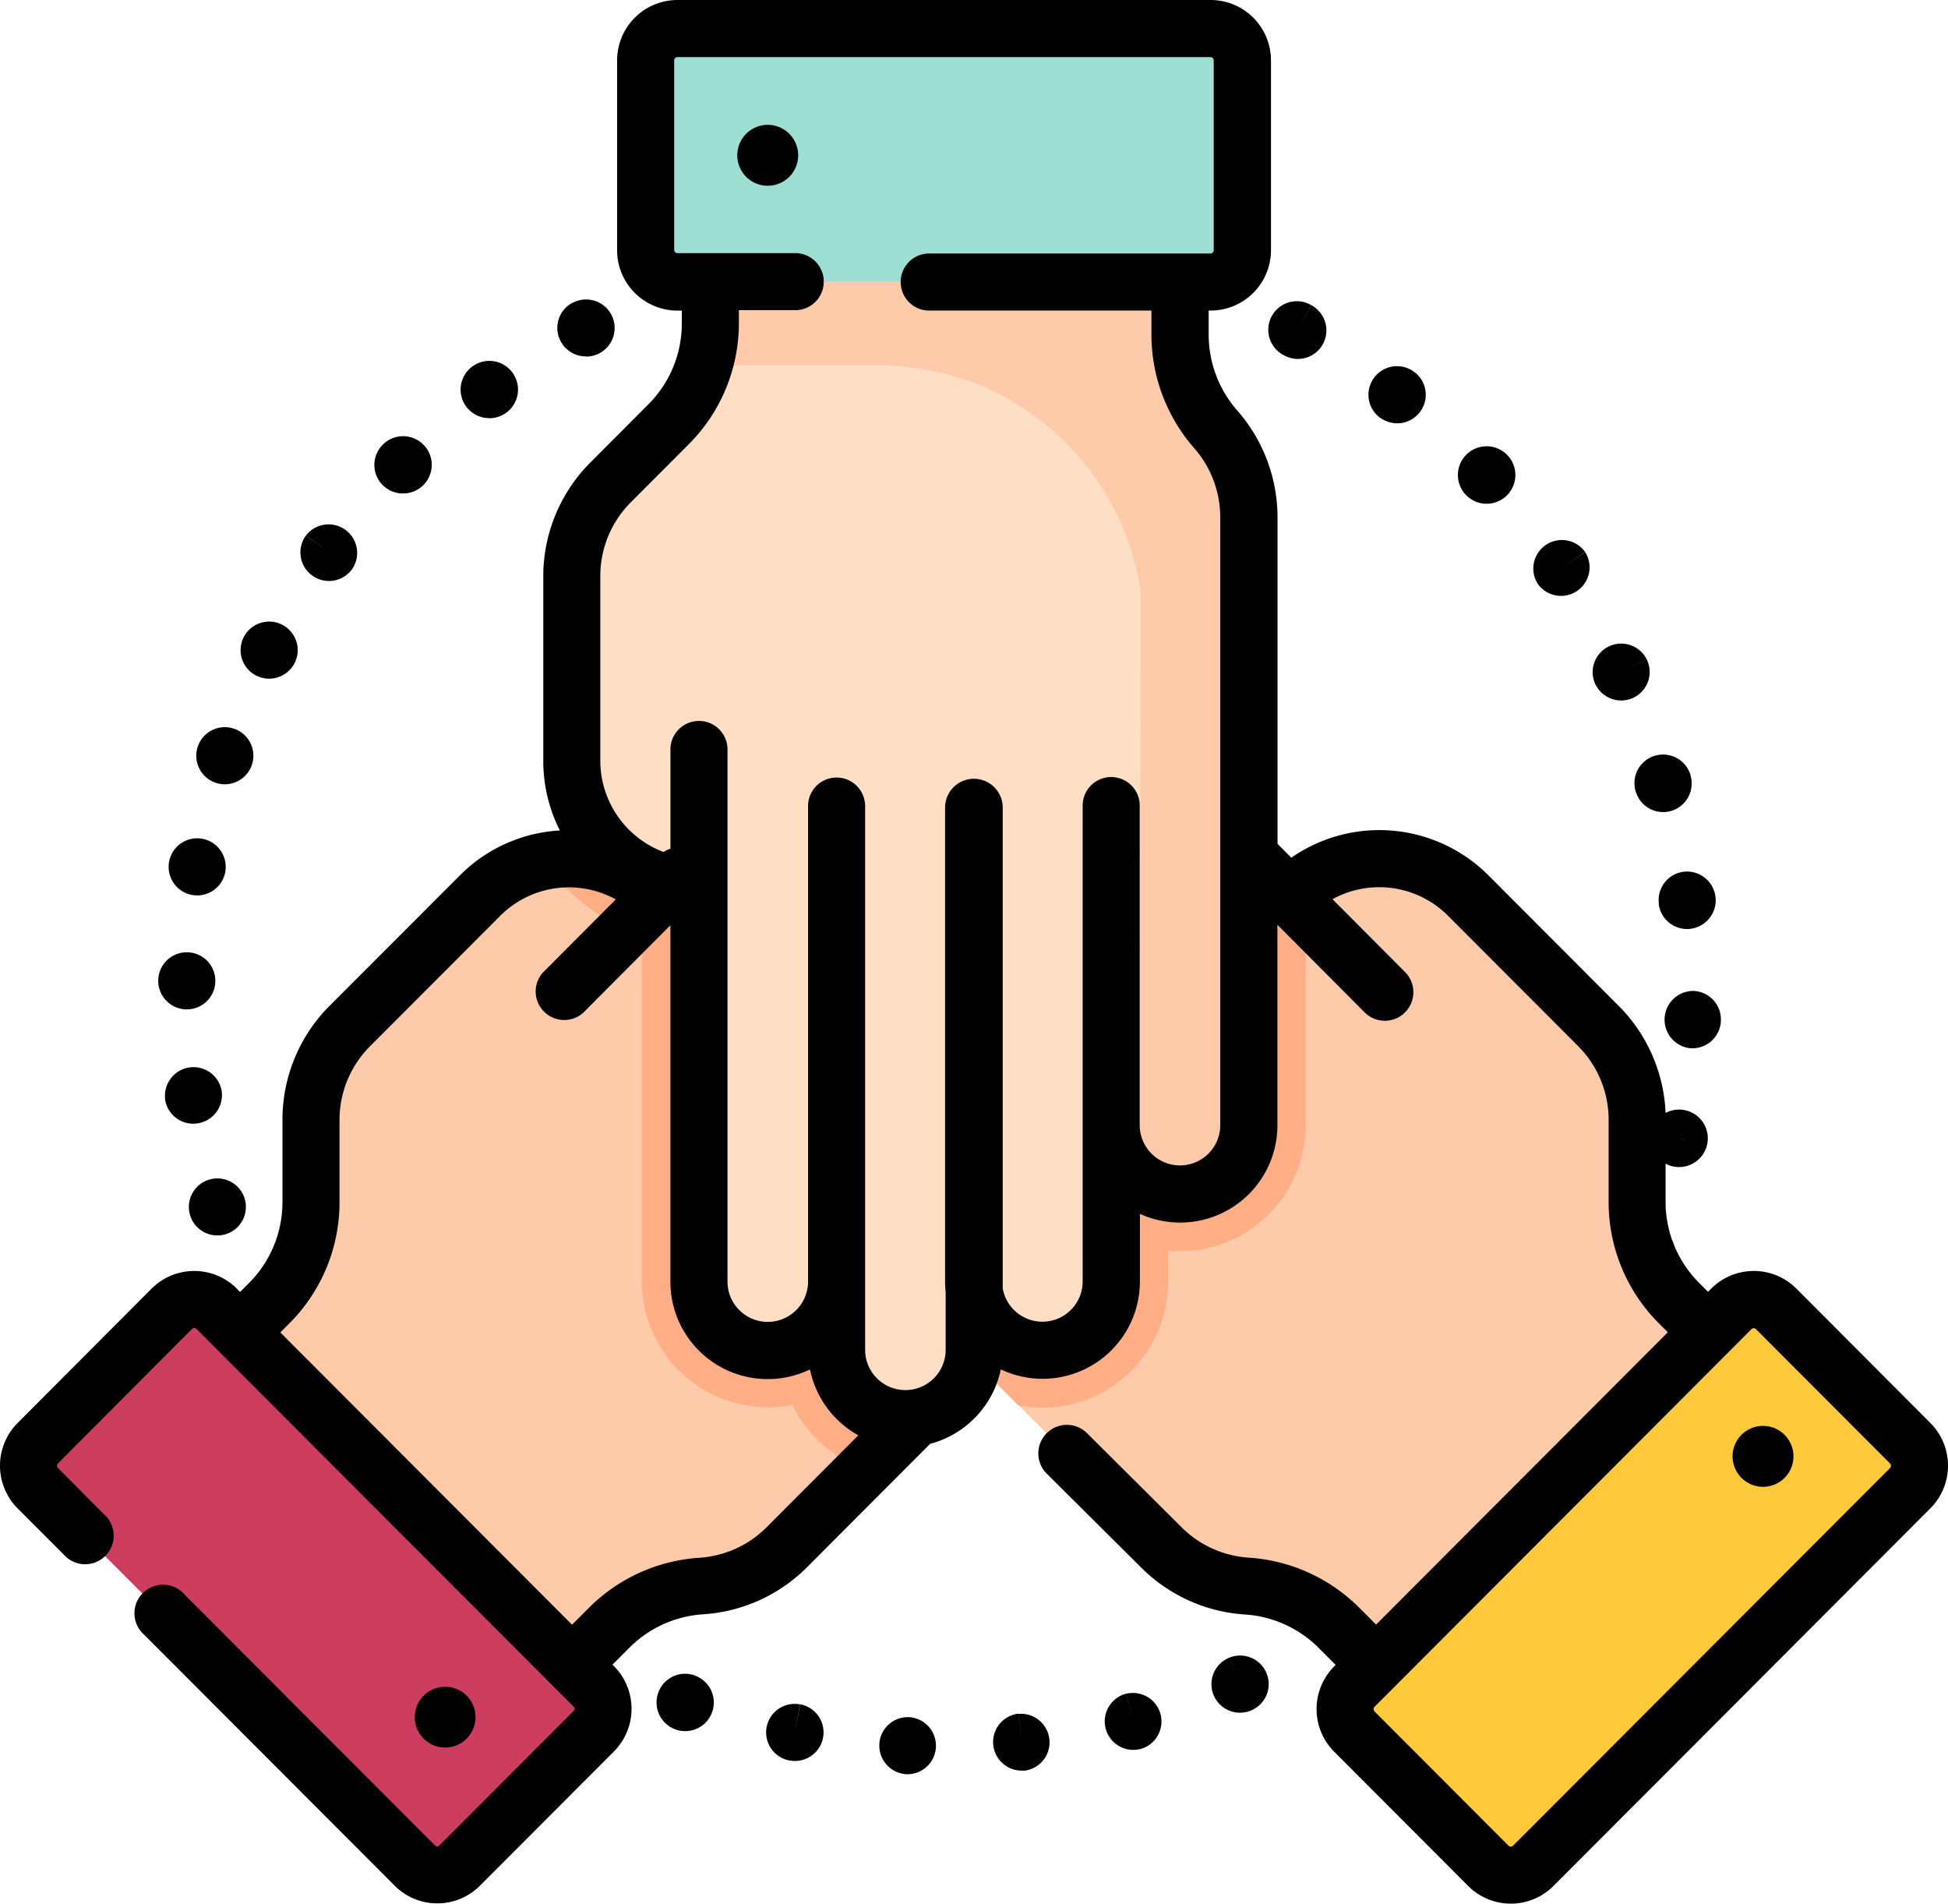 <svg xmlns="http://www.w3.org/2000/svg" width="53.221" height="52" viewBox="0 0 53.221 52">
  <g id="t2-ic5" transform="translate(0 -6)">
    <path id="Path_102001" data-name="Path 102001" d="M195.947,189.026l-11.738-11.738a1.88,1.88,0,1,1,2.658-2.658l-3.023-3.022a1.875,1.875,0,0,1-.552-1.33,1.935,1.935,0,0,1,.024-.3,1.877,1.877,0,0,1,3.007-1.182l-1.15-1.15a1.88,1.88,0,0,1-.552-1.331,1.8,1.8,0,0,1,.025-.306,1.88,1.88,0,0,1,3.186-1.022l1.317,1.317a1.879,1.879,0,1,1,2.658-2.658l7.628,7.628.022-.03a3.437,3.437,0,0,1,4.865,0l3.557,3.557a3.651,3.651,0,0,1,1.069,2.576l0,2.225a3.928,3.928,0,0,0,1.151,2.774l.793.793-9.072,9.072-1.013-1.014a3.929,3.929,0,0,0-2.521-1.142A3.646,3.646,0,0,1,195.947,189.026Z" transform="translate(-164.24 -140.763)" fill="#fecbaa"/>
    <path id="Path_102002" data-name="Path 102002" d="M353.684,358.236l10.3-10.3a.869.869,0,0,1,1.229,0l3.667,3.667a.869.869,0,0,1,0,1.229l-10.3,10.3a.869.869,0,0,1-1.229,0l-3.667-3.667A.868.868,0,0,1,353.684,358.236Z" transform="translate(-316.691 -306.167)" fill="#ffc93c"/>
    <path id="Path_102003" data-name="Path 102003" d="M78.1,189.036,89.841,177.3a1.88,1.88,0,1,0-2.658-2.658l3.023-3.023a1.878,1.878,0,0,0-2.479-2.813l1.15-1.15a1.879,1.879,0,0,0,.552-1.331,1.794,1.794,0,0,0-.025-.306,1.872,1.872,0,0,0-1.555-1.549,1.879,1.879,0,0,0-1.631.527L84.9,166.312a1.879,1.879,0,0,0,.528-1.63,1.86,1.86,0,0,0-.525-1.03,1.881,1.881,0,0,0-2.66,0l-7.628,7.628-.022-.03a3.437,3.437,0,0,0-4.865,0l-3.557,3.557a3.648,3.648,0,0,0-1.069,2.576l0,2.225a3.925,3.925,0,0,1-1.151,2.774l-.793.793,9.072,9.072,1.014-1.013a3.929,3.929,0,0,1,2.521-1.142A3.649,3.649,0,0,0,78.1,189.036Z" transform="translate(-56.591 -140.772)" fill="#fecbaa"/>
    <path id="Path_102004" data-name="Path 102004" d="M22.943,358.244l-10.3-10.3a.868.868,0,0,0-1.229,0l-3.667,3.667a.869.869,0,0,0,0,1.229l10.3,10.3a.868.868,0,0,0,1.229,0l3.667-3.667A.869.869,0,0,0,22.943,358.244Z" transform="translate(-6.716 -306.173)" fill="#cc3d60"/>
    <path id="Path_102005" data-name="Path 102005" d="M168.791,86.535v16.6a1.88,1.88,0,1,1-3.759,0v4.274a1.878,1.878,0,0,1-3.742.236v1.627a1.879,1.879,0,0,1-.551,1.331,1.757,1.757,0,0,1-.234.2,1.88,1.88,0,0,1-2.975-1.53V107.41a1.88,1.88,0,0,1-.78,1.526,1.861,1.861,0,0,1-1.1.356,1.881,1.881,0,0,1-1.88-1.882V96.622l-.037.006a3.438,3.438,0,0,1-3.438-3.443v-5.03a3.651,3.651,0,0,1,1.065-2.577L152.934,84a3.928,3.928,0,0,0,1.147-2.776V80.106h12.83v1.433a3.932,3.932,0,0,0,.975,2.591A3.646,3.646,0,0,1,168.791,86.535Z" transform="translate(-134.674 -66.403)" fill="#fedfc5"/>
    <path id="Path_102006" data-name="Path 102006" d="M161.6,174.638a1.881,1.881,0,0,0-2.66,0l3.023-3.023a1.878,1.878,0,0,0-2.479-2.813l1.15-1.15a1.879,1.879,0,0,0,.552-1.331,1.749,1.749,0,0,0-.025-.306,1.88,1.88,0,0,0-3.185-1.022l-1.317,1.317a1.879,1.879,0,0,0,.527-1.63,1.86,1.86,0,0,0-.525-1.03,1.881,1.881,0,0,0-2.66,0l-7.628,7.628-.022-.03a3.42,3.42,0,0,0-1.328-.825,3.454,3.454,0,0,0-1.785-.11,5.044,5.044,0,0,0,2.648,2v9.459a3.443,3.443,0,0,0,4.11,3.376,3.446,3.446,0,0,0,1.994,1.75L161.6,177.3A1.879,1.879,0,0,0,161.6,174.638Z" transform="translate(-128.349 -140.772)" fill="#ffae85"/>
    <path id="Path_102007" data-name="Path 102007" d="M199.9,177.5v-6.639a3.449,3.449,0,0,0-.459.386l-.021.03-7.628-7.628a1.879,1.879,0,1,0-2.658,2.658l-1.317-1.317a1.879,1.879,0,0,0-3.186,1.022,1.8,1.8,0,0,0-.025.306,1.878,1.878,0,0,0,.552,1.331l1.15,1.15a1.879,1.879,0,0,0-2.48,2.813l3.023,3.023a1.879,1.879,0,1,0-2.658,2.658l7.863,7.863a3.45,3.45,0,0,0,.646.061,3.408,3.408,0,0,0,2.012-.651,3.438,3.438,0,0,0,1.427-2.791v-.847q.159.015.32.015A3.444,3.444,0,0,0,199.9,177.5Z" transform="translate(-164.229 -140.765)" fill="#ffae85"/>
    <path id="Path_102008" data-name="Path 102008" d="M168.791,86.535v16.6a1.88,1.88,0,0,1-1.88,1.882c-.028,0-.058,0-.089,0a1.86,1.86,0,0,1-1.009-.353h0a1.879,1.879,0,0,1-.78-1.526v4.274a1.878,1.878,0,0,1-3.742.236v1.627a1.879,1.879,0,0,1-.551,1.331,1.757,1.757,0,0,1-.234.2,1.88,1.88,0,0,1-2.975-1.53V107.41a1.88,1.88,0,0,1-.78,1.526,1.861,1.861,0,0,1-1.1.356,1.881,1.881,0,0,1-1.88-1.882V96.622l-.037.006a3.438,3.438,0,0,1-3.438-3.443v-5.03a3.651,3.651,0,0,1,1.065-2.577L152.934,84a3.934,3.934,0,0,0,1.147-2.776V80.106h12.83v1.433a3.543,3.543,0,0,0,.124.97,3.905,3.905,0,0,0,.851,1.621A3.676,3.676,0,0,1,168.791,86.535Z" transform="translate(-134.674 -66.403)" fill="#fedfc5"/>
    <path id="Path_102009" data-name="Path 102009" d="M199.9,86.535v16.6a1.88,1.88,0,0,1-1.88,1.882c-.028,0-.058,0-.089,0a1.86,1.86,0,0,1-1.009-.353l.032-16a2.45,2.45,0,0,0-.063-.444,7.231,7.231,0,0,0-7.233-5.835H185.02a3.915,3.915,0,0,0,.175-1.16V80.106h12.83v1.433a3.541,3.541,0,0,0,.124.97A3.9,3.9,0,0,0,199,84.13,3.676,3.676,0,0,1,199.9,86.535Z" transform="translate(-165.788 -66.403)" fill="#fecbaa"/>
    <path id="Path_102010" data-name="Path 102010" d="M185.13,20.424H170.568a.869.869,0,0,1-.869-.869V14.369a.869.869,0,0,1,.869-.869H185.13a.869.869,0,0,1,.869.869v5.186A.869.869,0,0,1,185.13,20.424Z" transform="translate(-152.059 -6.72)" fill="#9ddfd3"/>
    <path id="Path_102011" data-name="Path 102011" d="M202.289,453.752l-.156.764.151-.765a.779.779,0,1,0-.3,1.53l.014,0a.8.8,0,0,0,.147.014.78.78,0,0,0,.145-1.546Z" transform="translate(-180.423 -401.195)"/>
    <path id="Path_102012" data-name="Path 102012" d="M261.65,456.26l.078.776-.08-.775a.78.78,0,0,0,.079,1.555c.027,0,.054,0,.081,0l.022,0a.78.78,0,0,0-.179-1.549Z" transform="translate(-233.823 -403.452)"/>
    <path id="Path_102013" data-name="Path 102013" d="M231.922,457.232h-.011a.775.775,0,0,0-.808.744.784.784,0,0,0,.749.814h.036a.78.78,0,0,0,.035-1.558Z" transform="translate(-207.079 -404.327)"/>
    <path id="Path_102014" data-name="Path 102014" d="M173.624,445.839l-.01,0a.775.775,0,0,0-.992.472.782.782,0,1,0,1-.468Z" transform="translate(-154.637 -394.075)"/>
    <path id="Path_102015" data-name="Path 102015" d="M290.94,450.828l.192.756-.194-.755a.78.78,0,0,0,.194,1.535.771.771,0,0,0,.2-.025l.021-.005a.78.78,0,0,0-.407-1.505Z" transform="translate(-260.171 -398.566)"/>
    <path id="Path_102016" data-name="Path 102016" d="M319.061,441.019l.309.715-.311-.715a.78.78,0,1,0,.622,1.43l.019-.009a.78.78,0,0,0-.639-1.422Z" transform="translate(-285.473 -389.74)"/>
    <path id="Path_102017" data-name="Path 102017" d="M147.26,86.25a.78.78,0,1,0-.364-1.468l-.009,0a.778.778,0,0,0,.374,1.463Z" transform="translate(-131.251 -70.51)"/>
    <path id="Path_102018" data-name="Path 102018" d="M63.654,170.714a.779.779,0,0,0,1.053-.328l.014-.027a.78.78,0,1,0-1.067.356Z" transform="translate(-56.663 -146.266)"/>
    <path id="Path_102019" data-name="Path 102019" d="M52.126,198.511a.779.779,0,0,0,.988-.488l.01-.031a.78.78,0,1,0-1,.519Z" transform="translate(-46.233 -171.13)"/>
    <path id="Path_102020" data-name="Path 102020" d="M79.284,145.015a.779.779,0,0,0,1.089-.172l.01-.014a.78.78,0,0,0-1.268-.907l.628.462-.631-.459A.78.78,0,0,0,79.284,145.015Z" transform="translate(-70.755 -123.295)"/>
    <path id="Path_102021" data-name="Path 102021" d="M121.824,102.389a.783.783,0,1,0-.452-1.417l-.019.014a.78.78,0,0,0,.471,1.4Z" transform="translate(-108.462 -84.965)"/>
    <path id="Path_102022" data-name="Path 102022" d="M49.674,316.64a.779.779,0,1,0-.01-.034Z" transform="translate(-44.477 -277.436)"/>
    <path id="Path_102023" data-name="Path 102023" d="M99.17,122.173a.782.782,0,1,0-.545-1.337l-.013.013a.779.779,0,0,0,.558,1.324Z" transform="translate(-88.162 -102.694)"/>
    <path id="Path_102024" data-name="Path 102024" d="M44.9,286.873a.78.78,0,0,0-1.547.193l0,.031a.778.778,0,0,0,.77.665.792.792,0,0,0,.114-.009A.78.78,0,0,0,44.9,286.873Z" transform="translate(-38.843 -251.068)"/>
    <path id="Path_102025" data-name="Path 102025" d="M42.348,257.718h.024a.779.779,0,0,0,.779-.757v-.033a.78.78,0,1,0-.8.79Z" transform="translate(-37.268 -224.147)"/>
    <path id="Path_102026" data-name="Path 102026" d="M44.974,227.742a.8.8,0,0,0,.138.012.78.78,0,0,0,.767-.642c0-.011,0-.023.005-.034a.78.78,0,1,0-.91.664Z" transform="translate(-39.724 -197.296)"/>
    <path id="Path_102027" data-name="Path 102027" d="M403.058,148.985a.78.78,0,0,0,1.283-.885l-.648.434.646-.437a.78.78,0,0,0-1.291.875Z" transform="translate(-361.032 -127.019)"/>
    <path id="Path_102028" data-name="Path 102028" d="M436.632,235.028a.779.779,0,0,0-.687.862l0,.034a.78.78,0,0,0,.771.669.792.792,0,0,0,.111-.008.785.785,0,0,0-.2-1.557Z" transform="translate(-390.625 -205.217)"/>
    <path id="Path_102029" data-name="Path 102029" d="M429.67,205.286l0,.01a.78.78,0,0,0,.747.56.767.767,0,0,0,.22-.032.779.779,0,0,0,.528-.968l0-.01a.78.78,0,1,0-1.5.44Z" transform="translate(-384.979 -177.674)"/>
    <path id="Path_102030" data-name="Path 102030" d="M418.617,176.091a.784.784,0,0,0,.7.438.779.779,0,0,0,.7-1.121l-.707.329.706-.331a.78.78,0,0,0-1.412.662Z" transform="translate(-375.026 -151.395)"/>
    <path id="Path_102031" data-name="Path 102031" d="M383.424,124.684a.785.785,0,1,0-.024-.025Z" transform="translate(-343.362 -105.153)"/>
    <path id="Path_102032" data-name="Path 102032" d="M438.119,266.385a.785.785,0,0,0-.067,1.567h.044a.78.78,0,0,0,.778-.737v-.032A.778.778,0,0,0,438.119,266.385Z" transform="translate(-391.858 -233.318)"/>
    <path id="Path_102033" data-name="Path 102033" d="M333.958,86.734l.019.01a.777.777,0,0,0,1.05-.32.782.782,0,0,0-.317-1.055l-.377.682.375-.684a.78.78,0,1,0-.75,1.367Z" transform="translate(-298.881 -71.031)"/>
    <path id="Path_102034" data-name="Path 102034" d="M360.187,103.744l.012.009a.78.78,0,0,0,.942-1.242l-.005,0a.78.78,0,1,0-.949,1.237Z" transform="translate(-322.473 -86.331)"/>
    <path id="Path_102035" data-name="Path 102035" d="M52.74,44.869,49.081,41.2a1.646,1.646,0,0,0-2.331,0l-.085.085-.24-.24a3.147,3.147,0,0,1-.683-1.021.764.764,0,0,0-.056-.144,3.152,3.152,0,0,1-.181-1.059V37.786a.785.785,0,1,0,0-1.386,4.4,4.4,0,0,0-1.288-2.932l-3.55-3.556a4.212,4.212,0,0,0-5.387-.484l-.377-.379V20.132a4.427,4.427,0,0,0-1.1-2.919,3.147,3.147,0,0,1-.781-2.077v-.653h.054a1.65,1.65,0,0,0,1.648-1.649V7.649A1.65,1.65,0,0,0,33.071,6H18.508A1.65,1.65,0,0,0,16.86,7.649v5.186a1.65,1.65,0,0,0,1.648,1.649h.12v.342a3.128,3.128,0,0,1-.92,2.225l-1.572,1.575a4.4,4.4,0,0,0-1.293,3.128v5.03a4.2,4.2,0,0,0,.453,1.9,4.186,4.186,0,0,0-2.735,1.23L9.01,33.468A4.4,4.4,0,0,0,7.717,36.6v2.227a3.127,3.127,0,0,1-.92,2.225l-.238.238,0,0L6.472,41.2a1.646,1.646,0,0,0-2.331,0L.481,44.869a1.653,1.653,0,0,0,0,2.332l1.254,1.255a.78.78,0,1,0,1.1-1.1L1.585,46.1a.09.09,0,0,1,0-.128L5.245,42.3a.087.087,0,0,1,.124,0l.636.638h0l8.688,8.7.973.975a.09.09,0,0,1,0,.128l-3.66,3.666a.088.088,0,0,1-.124,0l-6.838-6.85a.78.78,0,1,0-1.1,1.1l6.838,6.85a1.646,1.646,0,0,0,2.331,0l3.66-3.666a1.652,1.652,0,0,0,0-2.331l-.04-.04.462-.462a3.133,3.133,0,0,1,2.017-.914,4.411,4.411,0,0,0,2.839-1.287l3.362-3.369a2.669,2.669,0,0,0,1.93-2.034,2.658,2.658,0,0,0,3.8-2.405V39.156A2.657,2.657,0,0,0,34.9,36.733V31.26l2.4,2.41a.78.78,0,0,0,1.105-1.1l-2-2.009a2.655,2.655,0,0,1,3.156.453l3.55,3.556a2.85,2.85,0,0,1,.838,2.026v2.227a4.678,4.678,0,0,0,1.375,3.326l.242.242-1.131,1.133-6.839,6.851-.381-.382-.012-.011-.067-.067a4.694,4.694,0,0,0-3.019-1.368,2.859,2.859,0,0,1-1.839-.834l-2.562-2.548a.78.78,0,1,0-1.1,1.105l2.56,2.546A4.412,4.412,0,0,0,34.013,50.1a3.134,3.134,0,0,1,2.016.914l.038.038a.732.732,0,0,0,.065.065l.359.36-.04.04a1.652,1.652,0,0,0,0,2.331l3.66,3.666a1.647,1.647,0,0,0,2.332,0L52.74,47.2A1.652,1.652,0,0,0,52.74,44.869Zm-6.713-7.752-.015,0-.142-.029Zm-25.083,10.6a2.853,2.853,0,0,1-1.836.833,4.694,4.694,0,0,0-3.019,1.368l-.46.461-.414-.415-.016-.016-7.54-7.553.242-.242a4.678,4.678,0,0,0,1.375-3.326V36.6a2.849,2.849,0,0,1,.838-2.026l3.55-3.556a2.655,2.655,0,0,1,3.16-.451l-2,2.006a.78.78,0,0,0,1.1,1.1l2.392-2.4v9.733a2.658,2.658,0,0,0,3.813,2.4,2.672,2.672,0,0,0,1.321,1.8ZM33.338,36.733a1.1,1.1,0,1,1-2.2,0v-8.7a.78.78,0,1,0-1.559,0V41.007a1.1,1.1,0,0,1-2.184.182V28.028a.788.788,0,0,0-1.575.009v12.97a2.66,2.66,0,0,0,.016.292V42.87a1.1,1.1,0,1,1-2.2,0V28.018a.78.78,0,0,0-1.56,0V41.007a1.1,1.1,0,1,1-2.2,0V26.5a.78.78,0,1,0-1.559,0v2.682a.764.764,0,0,0-.188.09,2.668,2.668,0,0,1-1.728-2.5v-5.03a2.85,2.85,0,0,1,.838-2.026l1.572-1.575a4.676,4.676,0,0,0,1.376-3.326v-.342h1.567a.78.78,0,0,0,0-1.559H18.508a.089.089,0,0,1-.089-.089V7.649a.089.089,0,0,1,.089-.089H33.071a.089.089,0,0,1,.089.089v5.186a.089.089,0,0,1-.089.089H25.415a.78.78,0,1,0,0,1.559h6.043v.653a4.708,4.708,0,0,0,1.168,3.105,2.866,2.866,0,0,1,.712,1.891Zm18.3,9.366-10.3,10.316a.084.084,0,0,1-.062.026.085.085,0,0,1-.062-.026l-3.66-3.666a.09.09,0,0,1,0-.128l.589-.59h0l5.978-5.988,3.73-3.737a.087.087,0,0,1,.124,0l3.66,3.666A.09.09,0,0,1,51.637,46.1Z" transform="translate(0 0)"/>
    <path id="Path_102036" data-name="Path 102036" d="M194.646,38.805a.832.832,0,1,0,.83.832A.832.832,0,0,0,194.646,38.805Z" transform="translate(-173.669 -29.395)"/>
    <path id="Path_102037" data-name="Path 102037" d="M456.244,380.688a.832.832,0,1,0,.83.832A.832.832,0,0,0,456.244,380.688Z" transform="translate(-408.075 -335.74)"/>
    <path id="Path_102038" data-name="Path 102038" d="M110.672,450.036a.83.83,0,1,0-.83.832A.832.832,0,0,0,110.672,450.036Z" transform="translate(-97.68 -397.134)"/>
  </g>
</svg>
